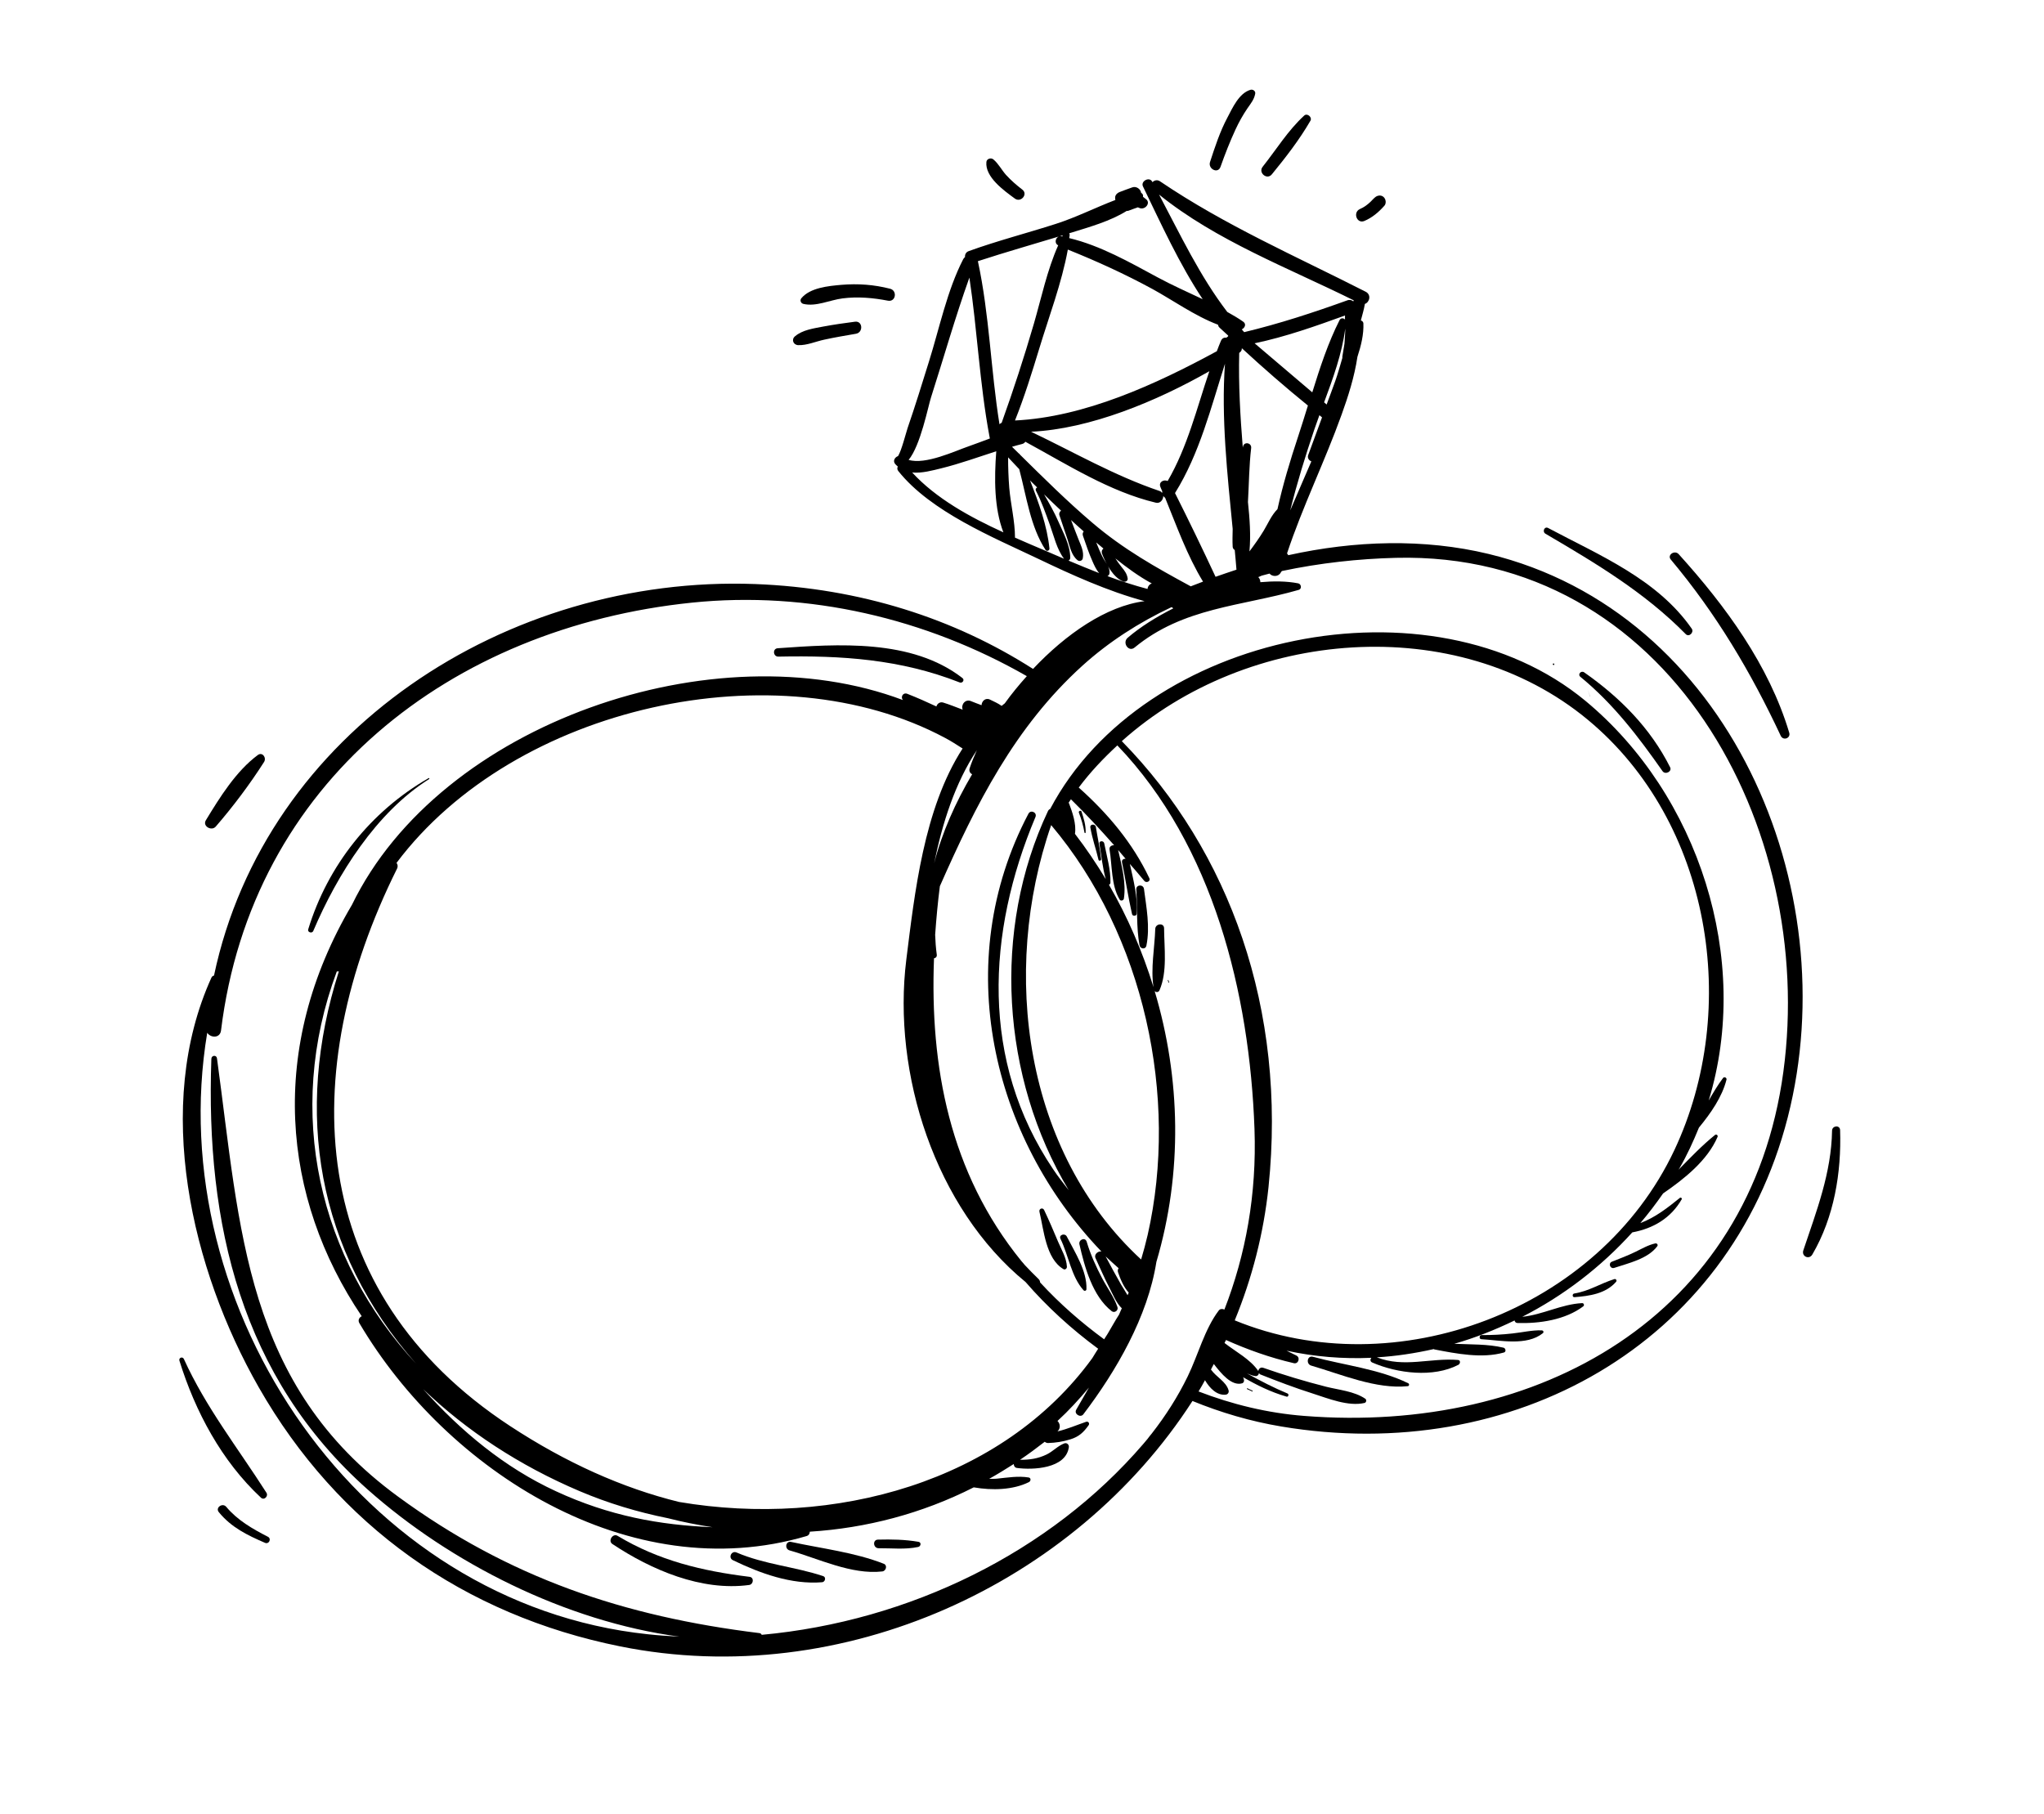 <svg version="1.1" id="Layer_1" xmlns="http://www.w3.org/2000/svg" xmlns:xlink="http://www.w3.org/1999/xlink" x="0px" y="0px" viewBox="0 0 177.94 157.96" style="enable-background:new 0 0 177.94 157.96;" xml:space="preserve" class="wt-77 mt-25-dv">
                                    <g>
                                        <g>
                                            <path class="st15 color-main-fill" d="M73.35,25.98c1.32-0.17,2.66-0.05,3.95,0.2c0.68,0.13,0.84-0.87,0.19-1.04c-1.41-0.36-2.79-0.46-4.24-0.34
                                                c-1.14,0.1-2.73,0.25-3.49,1.17c-0.15,0.18-0.04,0.44,0.18,0.49C71.05,26.72,72.24,26.12,73.35,25.98z"></path>
                                            <path class="st15 color-main-fill" d="M69.48,30.05c0.77,0.03,1.53-0.32,2.29-0.48c0.91-0.2,1.83-0.35,2.74-0.51c0.66-0.11,0.6-1.14-0.08-1.05
                                                c-0.92,0.12-1.84,0.25-2.75,0.42c-0.83,0.16-1.82,0.29-2.47,0.85C68.87,29.56,69.06,30.03,69.48,30.05z"></path>
                                            <path class="st15 color-main-fill" d="M89,16.51c-0.51-0.39-0.99-0.81-1.42-1.28c-0.39-0.44-0.65-0.97-1.1-1.35c-0.2-0.17-0.58-0.07-0.61,0.22
                                                c-0.13,1.32,1.54,2.5,2.48,3.19C88.87,17.67,89.52,16.91,89,16.51z"></path>
                                            <path class="st15 color-main-fill" d="M106.25,14.53c0.39-1.1,0.81-2.18,1.3-3.24c0.3-0.65,0.64-1.26,1.04-1.85c0.29-0.42,0.58-0.76,0.68-1.27
                                                c0.05-0.24-0.19-0.41-0.41-0.35c-1,0.29-1.56,1.57-2.01,2.42c-0.65,1.22-1.08,2.55-1.51,3.86
                                                C105.14,14.71,106.03,15.16,106.25,14.53z"></path>
                                            <path class="st15 color-main-fill" d="M110.72,15.18c1.21-1.48,2.4-3.01,3.36-4.67c0.17-0.3-0.27-0.69-0.54-0.45c-1.42,1.3-2.42,2.95-3.62,4.46
                                                C109.51,15.04,110.3,15.7,110.72,15.18z"></path>
                                            <path class="st15 color-main-fill" d="M118.77,19.24c0.69-0.29,1.24-0.76,1.74-1.32c0.13-0.14,0.15-0.35,0.09-0.53c-0.1-0.29-0.38-0.44-0.69-0.33
                                                c-0.23,0.08-0.42,0.34-0.6,0.51c-0.27,0.26-0.57,0.48-0.92,0.63C117.75,18.48,118.11,19.51,118.77,19.24z"></path>
                                            <path class="st15 color-main-fill" d="M108.57,120.95c0.14,0.06,0.29,0.13,0.44,0.2c0.04,0.02,0.07-0.04,0.03-0.06c-0.14-0.07-0.29-0.14-0.43-0.21
                                                C108.55,120.85,108.52,120.92,108.57,120.95z"></path>
                                            <path class="st15 color-main-fill" d="M129.59,48.23c-5.64-1.36-11.65-1.17-17.44,0.11c-0.03-0.06-0.06-0.11-0.11-0.15
                                                c1.36-4.1,3.29-8.01,4.75-12.08c0.56-1.55,1.12-3.29,1.38-5.04c0.32-0.97,0.56-1.97,0.52-2.92c-0.01-0.13-0.11-0.22-0.22-0.25
                                                c0.12-0.47,0.27-0.95,0.35-1.44c0.41-0.14,0.58-0.8,0.07-1.06c-6.07-3.09-12.23-5.77-17.9-9.61c-0.24-0.17-0.51-0.09-0.66,0.07
                                                c-0.01-0.02-0.02-0.03-0.03-0.05c-0.24-0.45-1.02-0.04-0.8,0.42c1.61,3.33,3.16,6.74,5.2,9.82c-1.33-0.63-2.68-1.23-3.92-1.9
                                                c-2.43-1.31-4.98-2.77-7.7-3.42c0.01-0.08,0.03-0.16,0.04-0.24c0.01-0.07-0.01-0.13-0.04-0.18c0.07-0.02,0.14-0.04,0.2-0.06
                                                c1.53-0.48,3.36-0.98,4.81-1.89c0.05,0,0.09,0.01,0.14-0.01c0.28-0.1,0.55-0.21,0.83-0.3c0.01,0,0.01,0,0.02,0.01
                                                c0.04,0.01,0.05,0.03,0.15,0.06c0.47,0.17,0.99-0.47,0.51-0.8c-0.08-0.05-0.15-0.13-0.24-0.19c0.04-0.14-0.03-0.28-0.16-0.34
                                                c-0.04-0.33-0.42-0.6-0.76-0.48c-0.38,0.14-0.77,0.27-1.14,0.42c-0.17,0.07-0.34,0.23-0.36,0.43c-0.01,0.1,0,0.18,0.02,0.25
                                                c-1.73,0.66-3.43,1.52-5.18,2.08c-2.52,0.81-5.09,1.47-7.58,2.37c-0.26,0.09-0.35,0.31-0.33,0.52c-0.06,0.05-0.12,0.11-0.16,0.19
                                                c-1.4,2.72-2.07,6.01-2.98,8.91c-0.6,1.93-1.2,3.87-1.86,5.79c-0.16,0.49-0.53,1.96-0.83,2.44c-0.27,0.09-0.48,0.41-0.25,0.69
                                                c0.07,0.09,0.16,0.15,0.23,0.22c-0.06,0.11-0.07,0.25,0.04,0.39c2.84,3.56,8.26,5.77,12.24,7.67c2.8,1.34,5.98,2.79,9.2,3.66
                                                c-3.33,0.42-6.85,2.87-9.71,5.9c-6.83-4.37-15.01-7.04-24.19-7.39C44.1,50.05,23.11,63.7,18.63,84.94
                                                c-0.09,0.02-0.17,0.07-0.22,0.17c-5.08,11.18-1.75,25.4,4.11,35.67c6.89,12.07,17.89,19.84,31.49,22.57
                                                c19.35,3.89,39.55-5.45,49.8-21.37c2.45,1,5.03,1.77,7.73,2.22c20.08,3.37,39.01-7.06,44.09-26.91
                                                C160.74,77.31,150.49,53.29,129.59,48.23z M110.02,46.19c-0.38,0.63-0.81,1.23-1.25,1.82c0.13-1.41,0.02-2.87-0.13-4.3
                                                c0.09-1.58,0.1-3.17,0.28-4.7c0.05-0.46-0.61-0.59-0.71-0.13c-0.01,0.03-0.01,0.06-0.02,0.09c-0.22-2.75-0.38-5.48-0.31-8.24
                                                c0.01-0.01,0.02-0.01,0.02-0.02c0.17-0.11,0.21-0.25,0.21-0.39c1.86,1.72,3.78,3.39,5.75,4.99c-0.28,0.92-0.57,1.83-0.86,2.72
                                                c-0.69,2.08-1.32,4.17-1.79,6.3C110.69,44.85,110.38,45.59,110.02,46.19z M107.49,47.89c0.05,0.58,0.11,1.15,0.15,1.71
                                                c-0.61,0.2-1.22,0.41-1.82,0.62c-1.14-2.44-2.32-4.89-3.53-7.29c2.14-3.44,3.12-7.42,4.35-11.26c-0.34,4.67,0.21,9.66,0.67,14.38
                                                c-0.01,0.52-0.03,1.05,0,1.56C107.32,47.75,107.4,47.83,107.49,47.89z M101.02,42.4c0.05,0.12,0.1,0.25,0.16,0.37
                                                c-0.01,0.05-0.01,0.1-0.01,0.15c-0.05-0.07-0.12-0.14-0.22-0.17c-3.93-1.33-7.48-3.39-11.19-5.16c5.14-0.24,10.92-2.65,15.52-5.27
                                                c-1.1,3.24-1.9,6.59-3.63,9.56C101.31,41.72,100.84,41.97,101.02,42.4z M104.73,50.64c-0.36,0.14-0.72,0.27-1.07,0.41
                                                c-3.06-1.66-5.85-3.22-8.56-5.53c-2.2-1.87-4.25-3.91-6.31-5.94c-0.02-0.05-0.06-0.09-0.1-0.1c-0.2-0.19-0.39-0.39-0.59-0.58
                                                c0.29-0.08,0.57-0.17,0.87-0.24c0.14-0.03,0.23-0.11,0.29-0.2c3.66,1.99,7.34,4.35,11.37,5.31c0.38,0.09,0.64-0.27,0.64-0.59
                                                c0.04,0.07,0.1,0.12,0.16,0.16C102.43,45.79,103.35,48.38,104.73,50.64z M114.16,40.17c-0.61,1.43-1.24,2.85-1.84,4.27
                                                c0.59-2.38,1.31-4.72,2.1-7.05c0.14-0.41,0.29-0.83,0.44-1.24c0.08,0.06,0.15,0.12,0.23,0.19c-0.4,1.09-0.8,2.18-1.2,3.27
                                                C113.79,39.87,113.95,40.09,114.16,40.17z M117.04,29.94c-0.06,0.36-0.12,0.73-0.18,1.09c-0.01,0.05,0,0.09,0,0.13
                                                c-0.2,0.69-0.39,1.37-0.62,2.02c-0.24,0.68-0.5,1.36-0.75,2.04c-0.08-0.06-0.15-0.13-0.22-0.19c0.78-2.1,1.56-4.25,1.84-6.42
                                                C117.11,29.06,117.07,29.5,117.04,29.94z M117.09,27.82c-0.13-0.14-0.37-0.16-0.48,0.06c-0.99,1.96-1.7,4.12-2.37,6.28
                                                c-1.67-1.43-3.34-2.85-5.02-4.27c2.68-0.56,5.3-1.49,7.87-2.42C117.09,27.58,117.08,27.7,117.09,27.82z M100.9,16.94
                                                c4.98,4.02,11.25,6.38,16.95,9.21c-0.01,0.03-0.02,0.06-0.04,0.09c-0.13-0.11-0.31-0.17-0.52-0.09c-2.97,1.07-5.93,2.04-8.98,2.77
                                                c-0.07-0.08-0.13-0.16-0.21-0.24c0.26-0.12,0.43-0.46,0.13-0.67c-0.44-0.31-0.91-0.58-1.39-0.85
                                                C104.45,24.04,102.75,20.43,100.9,16.94z M100.32,25.16c1.69,0.92,3.71,2.36,5.71,3.11c0.02,0.09,0.05,0.18,0.14,0.26
                                                c0.25,0.23,0.5,0.46,0.75,0.69c0,0.02-0.01,0.05-0.01,0.07c-0.06,0.03-0.1,0.07-0.14,0.11c-0.19-0.03-0.38,0.04-0.48,0.27
                                                c-0.13,0.3-0.24,0.6-0.36,0.91c-5.32,2.89-11.53,5.74-17.57,6.03c0.81-2.03,1.46-4.12,2.1-6.22c0.84-2.78,1.97-5.75,2.5-8.66
                                                C95.47,22.74,97.91,23.85,100.32,25.16z M85.13,22.74c2.45-0.8,4.92-1.5,7.39-2.25c-0.02,0.03-0.03,0.07-0.05,0.1
                                                c-0.02-0.01-0.04-0.01-0.07-0.02c-0.46-0.08-0.7,0.59-0.28,0.79c-0.96,2.15-1.47,4.6-2.12,6.84c-0.85,2.91-1.78,5.77-2.8,8.61
                                                c-0.07,0.03-0.14,0.07-0.19,0.13C86.25,32.23,86.14,27.42,85.13,22.74z M81.05,34.6c1.11-3.47,2.11-6.99,3.34-10.43
                                                c0.69,4.58,0.89,9.23,1.74,13.79c0,0.01,0,0.03,0.01,0.04c0.01,0.06,0.02,0.12,0.03,0.18c-0.64,0.23-1.26,0.48-1.85,0.68
                                                c-1.17,0.4-3.75,1.63-5.22,1.18C80.14,38.79,80.8,35.36,81.05,34.6z M79.41,41.14c0.84,0.08,1.77-0.18,2.55-0.37
                                                c1.62-0.4,3.18-0.97,4.77-1.48c-0.18,2.36-0.19,4.95,0.62,7.06C84.43,45.02,81.49,43.4,79.41,41.14z M90.82,47.87
                                                c-0.79-0.33-1.62-0.69-2.46-1.06c0-1.44-0.38-2.91-0.5-4.35c-0.07-0.88-0.1-1.76-0.1-2.64c0.32,0.35,0.65,0.68,0.97,1.03
                                                c0.63,2.37,0.97,5.01,2.29,7.03c0.1,0.16,0.35,0.06,0.34-0.12c-0.2-1.97-0.93-3.99-1.69-5.93c0.2,0.21,0.42,0.41,0.62,0.61
                                                c-0.1,0.05-0.17,0.16-0.11,0.28c0.5,0.96,0.85,1.98,1.22,2.99c0.35,0.97,0.6,2.11,1.23,2.94C92.02,48.38,91.41,48.12,90.82,47.87z
                                                 M93.02,48.81c0.08-0.04,0.15-0.12,0.15-0.24c0-1.09-0.6-2.16-1.02-3.13c-0.36-0.83-0.81-1.62-1.26-2.4
                                                c0.49,0.48,0.98,0.95,1.48,1.42c-0.12,0.09-0.2,0.23-0.14,0.41c0.23,0.69,0.47,1.39,0.7,2.08c0.21,0.64,0.33,1.39,0.88,1.83
                                                c0.16,0.13,0.41,0.04,0.45-0.16c0.12-0.6-0.16-1.12-0.38-1.68c-0.22-0.55-0.43-1.11-0.64-1.66c0.36,0.34,0.74,0.66,1.1,0.99
                                                c-0.08,0.1-0.12,0.23-0.06,0.39c0.26,0.75,0.51,1.5,0.83,2.22c0.14,0.32,0.32,0.73,0.58,1.02C94.78,49.54,93.89,49.18,93.02,48.81
                                                z M96.41,50.16c0.08-0.04,0.15-0.11,0.17-0.21c0.09-0.53-0.34-0.96-0.57-1.41c-0.22-0.42-0.4-0.87-0.58-1.31
                                                c0.2,0.17,0.41,0.35,0.63,0.53c-0.12,0.09-0.19,0.25-0.12,0.45c0.32,0.85,0.96,2.08,1.85,2.42c0.17,0.07,0.41-0.05,0.38-0.26
                                                c-0.06-0.41-0.26-0.67-0.53-1c-0.2-0.24-0.37-0.49-0.54-0.75c0.98,0.79,2.05,1.57,3.17,2.18c-0.2,0.06-0.36,0.26-0.37,0.48
                                                C98.73,50.97,97.56,50.59,96.41,50.16z M100.27,124.81c-0.13,0.15-0.25,0.31-0.37,0.47c-0.12,0.15-0.25,0.29-0.37,0.44
                                                c-8.1,9.43-20.35,15.44-33.22,16.62c-0.03-0.07-0.09-0.14-0.2-0.15c-11.79-1.45-21.78-4.8-31.45-11.88
                                                c-13.36-9.77-13.73-23.23-15.77-38.16c-0.04-0.32-0.48-0.28-0.49,0.04c-0.51,14.38,2.61,27.73,13.61,37.5
                                                c7.18,6.38,17.21,11.48,27.14,12.81c-0.92-0.05-1.84-0.11-2.75-0.21c-25-2.64-42.36-28.37-38.36-52.37
                                                c0.3,0.46,1.11,0.49,1.2-0.19c2.65-21.64,20.01-35.1,41-37.26c10.13-1.04,20.37,1.37,29.15,6.4c-0.69,0.77-1.34,1.56-1.92,2.37
                                                c-0.1,0.07-0.18,0.15-0.27,0.22c-0.31-0.22-0.67-0.38-1.02-0.55c-0.4-0.19-0.72,0.15-0.73,0.49c-0.33-0.13-0.66-0.24-0.91-0.35
                                                c-0.52-0.23-0.91,0.34-0.73,0.74c-0.56-0.21-1.12-0.44-1.7-0.62c-0.29-0.09-0.53,0.11-0.59,0.34c-0.83-0.39-1.67-0.76-2.53-1.1
                                                c-0.38-0.15-0.61,0.28-0.39,0.54c-16.37-6.16-40.26,1.98-47.96,17.83c-7.36,12.45-6.1,25.52,0.85,35.82
                                                c-0.21,0.1-0.36,0.35-0.2,0.61c7.6,12.87,23.56,23.06,38.93,18.53c0.2-0.06,0.27-0.22,0.28-0.38c4.91-0.31,9.75-1.57,14.27-3.86
                                                c1.61,0.28,3.43,0.23,4.81-0.46c0.17-0.09,0.19-0.36-0.03-0.4c-0.91-0.15-1.83,0.01-2.74,0.1c-0.24,0.03-0.47,0.01-0.7,0.02
                                                c0.72-0.4,1.43-0.84,2.14-1.29c0.01,0.16,0.09,0.31,0.27,0.34c1.39,0.19,4.27,0.07,4.53-1.81c0.03-0.21-0.17-0.41-0.39-0.33
                                                c-0.58,0.22-0.99,0.7-1.55,0.97c-0.74,0.36-1.5,0.47-2.31,0.46c0.73-0.49,1.44-1.02,2.15-1.57c0.07,0.06,0.17,0.11,0.29,0.11
                                                c0.67-0.02,1.3-0.12,1.94-0.32c0.75-0.23,1.15-0.61,1.59-1.23c0.11-0.15-0.02-0.36-0.21-0.3c-0.84,0.29-1.65,0.64-2.5,0.84
                                                c0.3-0.28,0.23-0.69,0-0.91c0.98-0.9,1.88-1.88,2.74-2.91c-0.37,0.64-0.74,1.29-1.11,1.93c-0.21,0.37,0.37,0.73,0.62,0.4
                                                c2.86-3.76,5.61-8.5,6.36-13.27c2.29-7.74,2.12-15.98-0.15-23.58c0.12,0.12,0.33,0.13,0.42-0.07c0.7-1.6,0.41-3.68,0.4-5.39
                                                c0-0.51-0.76-0.43-0.77,0.06c-0.05,1.62-0.41,3.45-0.15,5.06c-0.96-3.11-2.25-6.11-3.88-8.92c0.06-0.02,0.12-0.08,0.13-0.16
                                                c0.03-1.16-0.32-2.31-0.54-3.44c-0.05-0.26-0.47-0.24-0.42,0.03c0.17,1.02,0.27,2.08,0.55,3.08c-0.82-1.36-1.71-2.68-2.68-3.94
                                                c0.14-0.86-0.24-1.92-0.51-2.64c-0.01-0.03-0.03-0.05-0.04-0.07c0.07-0.1,0.13-0.2,0.2-0.3c1.3,1.28,2.54,2.62,3.76,4
                                                c-0.21-0.01-0.44,0.12-0.4,0.37c0.24,1.4,0.13,3.11,0.88,4.36c0.09,0.15,0.34,0.09,0.37-0.08c0.21-1.36-0.19-2.89-0.5-4.23
                                                c0.22,0.25,0.43,0.51,0.65,0.76c-0.18-0.01-0.36,0.09-0.31,0.32c0.31,1.5,0.53,3.01,0.87,4.5c0.05,0.21,0.4,0.17,0.41-0.03
                                                c0.1-1.47-0.29-2.92-0.6-4.34c0.42,0.49,0.85,0.97,1.26,1.48c0.17,0.21,0.56,0.04,0.44-0.23c-1.46-3.09-3.64-5.66-6.15-7.9
                                                c1-1.34,2.14-2.54,3.36-3.67c8.35,8.71,11.52,21.59,11.94,33.41c0.2,5.66-0.76,10.93-2.62,15.71c-0.16-0.08-0.38-0.07-0.49,0.08
                                                c-1.24,1.64-1.8,3.88-2.7,5.73C102.53,121.62,101.47,123.27,100.27,124.81z M84.63,67.41c-1.45,2.46-2.63,5.09-3.31,7.76
                                                c0.72-3.52,1.82-6.99,3.72-9.85c-0.24,0.53-0.46,1.06-0.62,1.55C84.33,67.13,84.45,67.33,84.63,67.41z M50.46,129.83
                                                c2.47,1.05,5.06,1.83,7.7,2.36c1.28,0.33,2.57,0.58,3.87,0.78c-4.6-0.19-8.99-0.98-13.63-3.13c-4.49-2.07-8.28-5.24-11.56-8.89
                                                C40.61,124.57,45.21,127.6,50.46,129.83z M29.32,84.58c0.06,0.01,0.12,0,0.18-0.01c-3.9,12.26-1.95,24.32,6.72,34.16
                                                C27.79,109.64,24.74,96.9,29.32,84.58z M59.11,130.77c-4.92-1.21-9.84-3.42-14.69-6.6c-17.83-11.69-18.67-30.81-9.86-48.53
                                                c0.1-0.2,0.06-0.38-0.04-0.51c10.3-13.73,33.15-18.7,47.76-10.88c0.53,0.28,1.02,0.6,1.52,0.92c-3.39,5.24-4.18,12.65-4.9,18.37
                                                c-1.24,9.93,2.51,21.64,10.38,28.08c1.87,2.16,4,4.1,6.32,5.81c-0.18,0.27-0.34,0.55-0.51,0.82
                                                C87.26,129.03,72.6,133.06,59.11,130.77z M97.38,110.42c-0.06,0.09-0.1,0.21-0.05,0.35c0.18,0.53,0.48,1.29,0.93,1.77
                                                c-0.03,0.08-0.07,0.15-0.1,0.23c-0.18-0.31-0.38-0.62-0.55-0.9c-0.47-0.82-0.92-1.65-1.36-2.48
                                                C96.61,109.74,97,110.07,97.38,110.42z M91.51,71.84c8.11,9.6,11.12,23.69,8.4,35.68c-0.17,0.73-0.36,1.44-0.57,2.14
                                                C89.21,100.33,87.07,84.65,91.51,71.84z M97.66,64.53c10.91-9.78,29.12-11.36,40.57-1.86c10.73,8.9,13.32,25.15,7.54,37.45
                                                c-6.59,14.01-24.3,20.58-38.28,14.84c1.5-3.65,2.51-7.53,2.94-11.6C112.03,87.89,107.05,74.11,97.66,64.53z M155.25,93.32
                                                c-2.89,21.37-21.39,31.56-41.7,29.96c-3.23-0.25-6.3-1.01-9.21-2.13c0.2-0.32,0.38-0.65,0.56-0.98c0.41,0.7,1.04,1.34,1.8,1.26
                                                c0.2-0.02,0.31-0.21,0.25-0.39c-0.22-0.76-1.07-1.14-1.53-1.8c0.09-0.16,0.16-0.33,0.25-0.48c0.63,0.82,1.55,1.95,2.47,1.68
                                                c0.1-0.03,0.17-0.15,0.16-0.25c-0.01-0.11-0.04-0.19-0.08-0.28c1.19,0.69,2.4,1.29,3.78,1.69c0.16,0.05,0.23-0.21,0.09-0.27
                                                c-1.2-0.5-2.38-1.11-3.53-1.75c0.23,0.09,0.46,0.2,0.71,0.23c0.18,0.03,0.31-0.11,0.33-0.26c0.03,0.04,0.05,0.08,0.1,0.11
                                                c1.51,0.6,3.03,1.18,4.58,1.67c1.34,0.43,3.1,1.15,4.51,0.82c0.16-0.04,0.2-0.28,0.06-0.37c-0.96-0.65-2.29-0.76-3.4-1.04
                                                c-1.85-0.47-3.68-1.02-5.48-1.65c-0.23-0.08-0.4,0.09-0.43,0.28c-0.7-1.03-1.94-1.66-2.94-2.44c0.04-0.09,0.09-0.17,0.13-0.26
                                                c1.88,0.84,3.84,1.54,5.91,2.02c0.4,0.09,0.58-0.5,0.21-0.67c-0.29-0.14-0.56-0.28-0.85-0.42c2.44,0.53,4.92,0.73,7.38,0.62
                                                c-0.1,0.13-0.12,0.32,0.08,0.41c2.19,0.95,5.31,1.34,7.5,0.2c0.17-0.09,0.21-0.4-0.03-0.42c-2.43-0.2-4.69,0.7-7.07-0.23
                                                c1.67-0.1,3.32-0.35,4.96-0.72c0.02,0.01,0.02,0.03,0.05,0.03c1.9,0.37,4.15,0.81,6.05,0.27c0.22-0.06,0.16-0.37-0.03-0.42
                                                c-1.39-0.33-2.85-0.27-4.29-0.34c1.8-0.51,3.55-1.21,5.25-2.03c0.02,0.11,0.1,0.22,0.25,0.22c1.92,0.06,4.16-0.27,5.73-1.45
                                                c0.12-0.09,0.05-0.29-0.1-0.28c-1.8,0.09-3.42,1.01-5.21,1.19c3.57-1.82,6.83-4.31,9.58-7.35c1.83-0.34,3.36-1.24,4.3-2.88
                                                c0.05-0.09-0.07-0.19-0.15-0.13c-1.09,0.88-2.16,1.72-3.45,2.2c0.7-0.82,1.36-1.69,1.98-2.58c1.85-1.27,3.86-2.87,4.74-4.92
                                                c0.06-0.12-0.09-0.27-0.21-0.18c-1.14,0.92-2.16,1.99-3.19,3.04c0.03-0.05,0.06-0.09,0.09-0.14c0.66-1.14,1.2-2.33,1.69-3.53
                                                c1.03-1.25,2.02-2.67,2.4-4.18c0.04-0.17-0.2-0.28-0.3-0.14c-0.47,0.62-0.86,1.29-1.25,1.96c3.75-12.29-0.87-26.62-10.72-34.79
                                                c-13.43-11.13-38.5-5.98-46.61,9.41c-0.07,0.02-0.13,0.07-0.18,0.16c-4.9,10.36-4.08,23.23,1.8,33.03
                                                c-0.46-0.6-0.93-1.18-1.36-1.83c-6.34-9.41-5.78-20.59-1.54-30.66c0.17-0.4-0.41-0.67-0.61-0.29
                                                c-6.82,12.94-3.19,28.17,6.35,38.11c-0.29-0.04-0.66,0.25-0.51,0.58c0.4,0.86,0.77,1.74,1.21,2.58c0.3,0.58,0.59,1.32,1.08,1.79
                                                c-0.09,0.18-0.16,0.37-0.24,0.55c-0.36,0.55-0.67,1.14-1,1.68c-0.1,0.16-0.2,0.32-0.3,0.47c-1.99-1.46-3.87-3.1-5.57-4.95
                                                c-0.01-0.11-0.05-0.22-0.15-0.31c-0.41-0.39-0.8-0.8-1.19-1.21c-0.09-0.12-0.19-0.22-0.29-0.34c-6.26-7.7-7.97-16.96-7.61-26.36
                                                c0.15-0.03,0.27-0.13,0.24-0.33c-0.08-0.58-0.12-1.16-0.14-1.72c0.1-1.41,0.23-2.82,0.41-4.23c3.13-7.1,6.51-13.86,12.41-19.2
                                                c2.3-2.08,4.92-3.76,7.74-5.09c0.03,0,0.05,0.01,0.08,0.01c0.01,0.04,0.06,0.06,0.09,0.09c-1.51,0.76-2.89,1.63-3.97,2.56
                                                c-0.5,0.43,0.08,1.28,0.6,0.85c4.24-3.5,9.27-3.58,14.29-5.02c0.29-0.08,0.23-0.52-0.05-0.57c-1.02-0.2-2.14-0.2-3.29-0.1
                                                c0-0.16-0.06-0.33-0.18-0.44c0.1-0.04,0.2-0.08,0.3-0.13c0.23-0.06,0.45-0.12,0.68-0.18c0.22,0.28,0.77,0.3,0.97-0.08
                                                c0.03-0.05,0.07-0.09,0.1-0.14c3.31-0.7,6.68-1.07,9.93-1.15C145.26,47.98,158.13,72.06,155.25,93.32z"></path>
                                            <path class="st15 color-main-fill" d="M114.29,118.13c-0.49-0.13-0.62,0.63-0.14,0.77c2.62,0.76,5.64,2.07,8.4,1.79c0.13-0.01,0.16-0.19,0.05-0.25
                                                C120.08,119.2,116.98,118.86,114.29,118.13z"></path>
                                            <path class="st15 color-main-fill" d="M131.67,116.1c-0.9,0.1-1.79,0.15-2.7,0.14c-0.2,0-0.22,0.35-0.02,0.36c1.67,0.09,3.94,0.61,5.36-0.52
                                                c0.11-0.09,0.05-0.24-0.09-0.25C133.38,115.8,132.52,116.01,131.67,116.1z"></path>
                                            <path class="st15 color-main-fill" d="M137.05,112.62c-0.2,0.03-0.18,0.34,0.02,0.32c1.3-0.1,2.72-0.3,3.62-1.34c0.1-0.12-0.03-0.28-0.16-0.23
                                                C139.32,111.75,138.32,112.42,137.05,112.62z"></path>
                                            <path class="st15 color-main-fill" d="M142.36,109c-0.66,0.32-1.35,0.58-2.03,0.85c-0.35,0.13-0.16,0.66,0.2,0.54c1.23-0.41,2.92-0.78,3.74-1.88
                                                c0.1-0.13-0.03-0.28-0.17-0.25C143.47,108.4,142.92,108.73,142.36,109z"></path>
                                            <path class="st15 color-main-fill" d="M135.27,57.9c0.08-0.03,0.04-0.16-0.05-0.13C135.14,57.8,135.19,57.93,135.27,57.9z"></path>
                                            <polygon class="st15 color-main-fill" points="138.43,60.65 138.44,60.65 138.2,60.01 138.2,60.01         "></polygon>
                                            <path class="st15 color-main-fill" d="M137.58,58.93c2.87,2.35,5.04,5.2,7.15,8.21c0.24,0.34,0.85,0.04,0.66-0.34c-1.72-3.42-4.37-6.08-7.48-8.26
                                                C137.64,58.35,137.32,58.72,137.58,58.93z"></path>
                                            <path class="st15 color-main-fill" d="M53.76,133.72c-0.41-0.25-0.86,0.44-0.45,0.71c3.38,2.25,7.75,4.13,11.9,3.57c0.39-0.05,0.46-0.66,0.04-0.71
                                                C61.12,136.78,57.35,135.88,53.76,133.72z"></path>
                                            <path class="st15 color-main-fill" d="M64.12,135.17c-0.44-0.19-0.75,0.46-0.32,0.67c2.38,1.15,5.1,2.14,7.77,1.92c0.26-0.02,0.37-0.43,0.1-0.53
                                                C69.18,136.4,66.57,136.22,64.12,135.17z"></path>
                                            <path class="st15 color-main-fill" d="M68.87,134.25c-0.48-0.1-0.59,0.61-0.13,0.74c2.51,0.71,5.4,2.14,8.07,1.83c0.33-0.04,0.47-0.54,0.12-0.67
                                                C74.42,135.16,71.49,134.82,68.87,134.25z"></path>
                                            <path class="st15 color-main-fill" d="M76.43,134.05c-0.49,0.01-0.42,0.75,0.06,0.75c1.16-0.01,2.3,0.13,3.44-0.11c0.24-0.05,0.3-0.41,0.02-0.45
                                                C78.79,134.04,77.62,134.02,76.43,134.05z"></path>
                                            <path class="st15 color-main-fill" d="M27.27,81.06c2.09-4.92,5.49-10.34,10.09-13.23c0.05-0.03,0-0.11-0.05-0.08
                                                c-5.05,2.91-8.78,7.61-10.48,13.17C26.75,81.17,27.17,81.3,27.27,81.06z"></path>
                                            <path class="st15 color-main-fill" d="M67.76,57.17c5.51-0.11,10.62,0.22,15.79,2.25c0.23,0.09,0.45-0.21,0.24-0.38
                                                c-4.41-3.43-10.84-2.97-16.08-2.6C67.23,56.47,67.3,57.18,67.76,57.17z"></path>
                                            <path class="st15 color-main-fill" d="M93.92,70.75c0.22,0.57,0.38,1.14,0.49,1.74c0.01,0.06,0.1,0.06,0.1-0.01c0.02-0.64-0.16-1.21-0.36-1.82
                                                C94.1,70.52,93.87,70.61,93.92,70.75z"></path>
                                            <path class="st15 color-main-fill" d="M94.92,72.04c0.16,0.96,0.49,1.87,0.71,2.82c0.03,0.13,0.24,0.08,0.23-0.05c-0.1-0.96-0.31-1.86-0.46-2.81
                                                C95.34,71.71,94.87,71.74,94.92,72.04z"></path>
                                            <path class="st15 color-main-fill" d="M98.92,77.45c0.11,1.61-0.01,3.26,0.28,4.85c0.06,0.33,0.53,0.39,0.6,0.03c0.33-1.63,0-3.31-0.21-4.93
                                                C99.53,76.97,98.89,77.01,98.92,77.45z"></path>
                                            <path class="st15 color-main-fill" d="M101.78,85.53c-0.02-0.06-0.04-0.13-0.07-0.19c-0.01-0.03-0.06-0.01-0.05,0.02
                                                c0.02,0.06,0.05,0.13,0.07,0.19C101.75,85.57,101.79,85.56,101.78,85.53z"></path>
                                            <path class="st15 color-main-fill" d="M90.9,105.36c-0.12-0.26-0.48-0.13-0.41,0.15c0.38,1.57,0.55,4.08,2.09,4.99c0.14,0.09,0.31-0.06,0.3-0.21
                                                c-0.04-0.78-0.47-1.47-0.77-2.18C91.72,107.18,91.33,106.27,90.9,105.36z"></path>
                                            <path class="st15 color-main-fill" d="M94.32,112.33c0.1,0.11,0.26,0.05,0.26-0.09c0.06-1.58-1.01-3.21-1.71-4.58c-0.17-0.33-0.72-0.14-0.55,0.2
                                                C93.01,109.27,93.26,111.15,94.32,112.33z"></path>
                                            <path class="st15 color-main-fill" d="M97.28,113.8c-0.31-0.9-0.89-1.67-1.33-2.5c-0.54-1.02-1.02-2.09-1.35-3.19c-0.13-0.42-0.72-0.18-0.63,0.23
                                                c0.45,1.97,1.14,4.52,2.81,5.82C97.02,114.35,97.38,114.1,97.28,113.8z"></path>
                                            <path class="st15 color-main-fill" d="M15.62,118.47c1.37,4.42,3.68,8.75,7.1,11.93c0.28,0.26,0.67-0.14,0.47-0.44
                                                c-2.47-3.87-5.27-7.42-7.18-11.63C15.9,118.08,15.54,118.21,15.62,118.47z"></path>
                                            <path class="st15 color-main-fill" d="M19.7,131.2c-0.32-0.39-0.98,0.06-0.65,0.46c1.09,1.33,2.47,2,4.02,2.67c0.35,0.15,0.59-0.36,0.25-0.53
                                                C21.99,133.12,20.67,132.36,19.7,131.2z"></path>
                                            <path class="st15 color-main-fill" d="M146.75,55.21c0.29,0.3,0.75-0.16,0.52-0.48c-3-4.31-8.03-6.38-12.5-8.76c-0.32-0.17-0.53,0.32-0.23,0.5
                                                C138.92,49.04,143.17,51.57,146.75,55.21z"></path>
                                            <path class="st15 color-main-fill" d="M146.14,48.25c-0.35-0.39-1.04,0.07-0.68,0.48c3.95,4.71,6.96,9.78,9.56,15.33
                                                c0.21,0.46,0.89,0.22,0.74-0.27C154,57.91,150.21,52.75,146.14,48.25z"></path>
                                            <path class="st15 color-main-fill" d="M18.78,71.97c1.5-1.73,2.98-3.7,4.21-5.63c0.23-0.37-0.15-0.9-0.55-0.6c-1.89,1.4-3.31,3.69-4.52,5.68
                                                C17.61,71.93,18.41,72.39,18.78,71.97z"></path>
                                            <path class="st15 color-main-fill" d="M159.49,98.44c-0.06,3.67-1.35,6.99-2.5,10.42c-0.18,0.52,0.49,0.85,0.78,0.37
                                                c1.9-3.25,2.54-7.13,2.42-10.84C160.17,97.93,159.5,98,159.49,98.44z"></path>
                                        </g>
                                    </g>
                                    </svg>